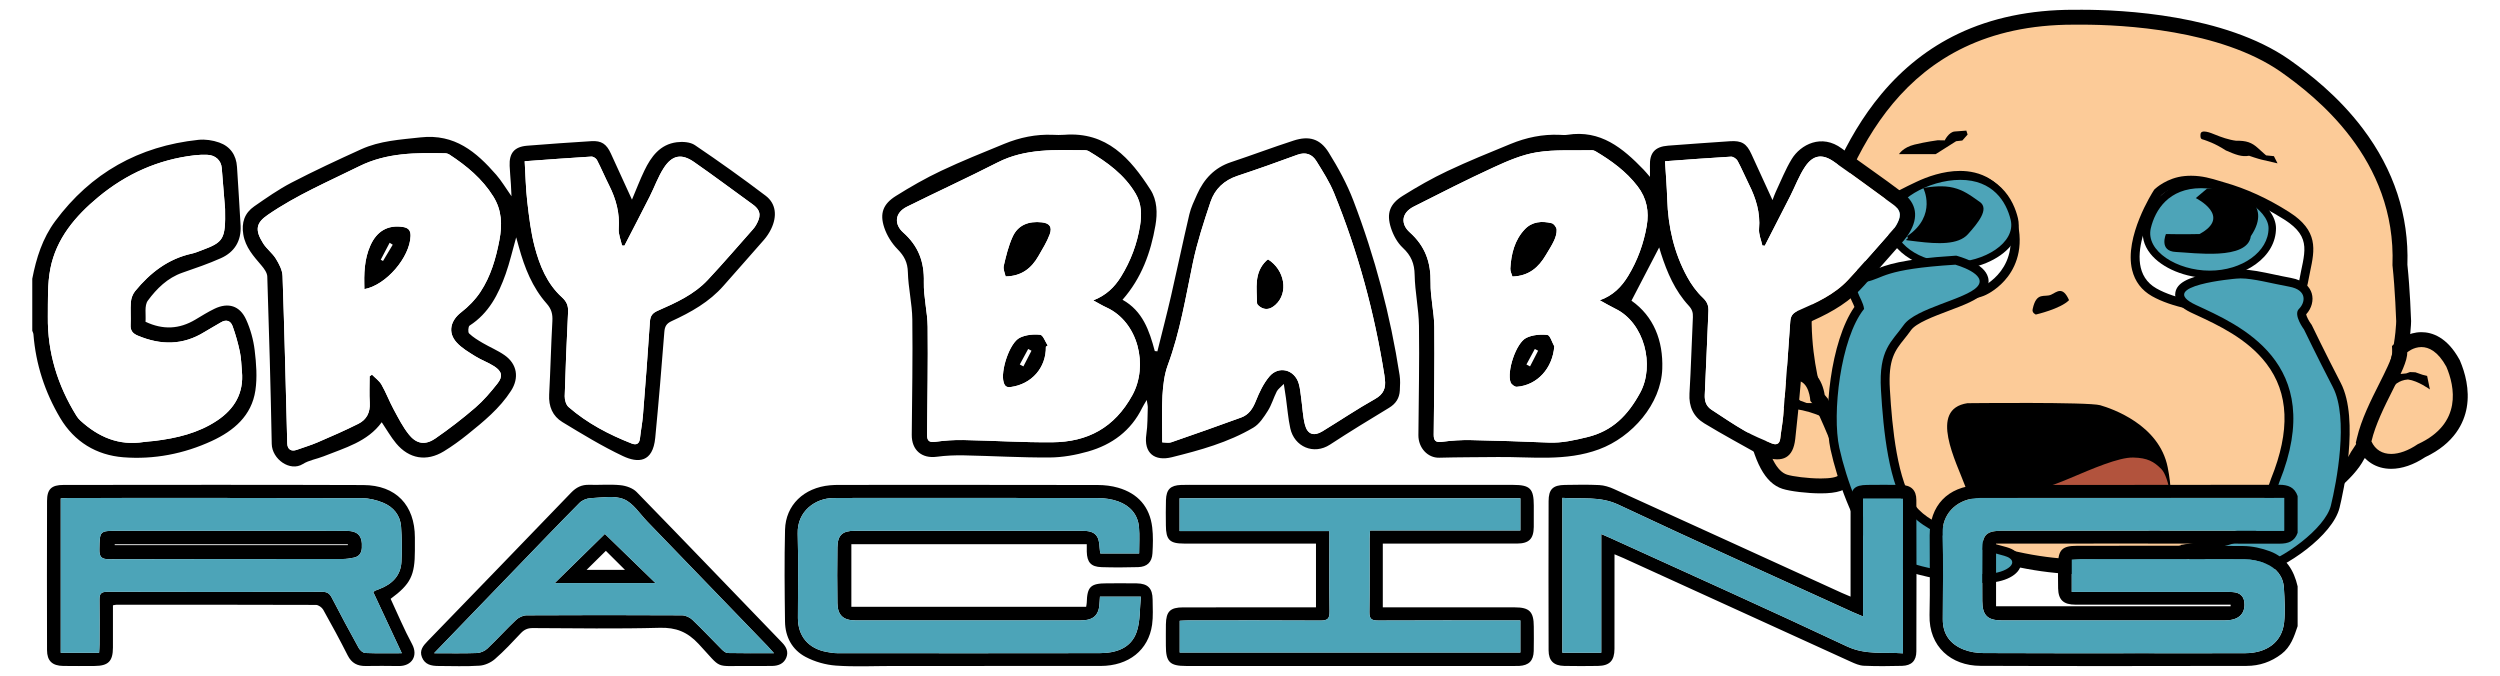 <?xml version="1.0" encoding="UTF-8"?>
<!DOCTYPE svg PUBLIC "-//W3C//DTD SVG 1.0//EN" "http://www.w3.org/TR/2001/REC-SVG-20010904/DTD/svg10.dtd">
<!-- Creator: CorelDRAW -->
<svg xmlns="http://www.w3.org/2000/svg" xml:space="preserve" width="100%" height="100%" version="1.0" shape-rendering="geometricPrecision" text-rendering="geometricPrecision" image-rendering="optimizeQuality" fill-rule="evenodd" clip-rule="evenodd"
viewBox="0 0 19476.5 5267.06"
 xmlns:xlink="http://www.w3.org/1999/xlink"
 xmlns:xodm="http://www.corel.com/coreldraw/odm/2003">
 <g id="Layer_x0020_1">
  <rect fill="white" width="19476.5" height="5267.06"/>
  <path fill="#FCCB98" fill-rule="nonzero" d="M16236.69 4416.18c-284.79,0 -585.59,-56 -919.48,-171.17 -529.34,-64.3 -918.1,-408.77 -1124.59,-996.65 -18.89,-45.28 -265.7,-660.64 -48.76,-1340.66 117.5,-368.35 267.29,-790.51 558.84,-1139.23 351.9,-420.91 840.01,-634.32 1450.78,-634.32 8.33,0 16.53,0.03 24.93,0.12 12.58,-0.14 26.08,-0.22 40.41,-0.22 312.13,0 1091.05,36.69 1581.2,376.59 616.35,435.34 917.96,957.95 896.91,1553.73 20.24,186.86 28.53,425.77 28.88,435.92l0.04 2.48c-0.18,21.3 -8.45,527.06 -359.24,1046.32 -145.76,286.38 -846.81,664.39 -1268.11,739.08 -66.61,11.81 -132.81,26.14 -202.89,41.29 -187.91,40.65 -400.91,86.72 -658.92,86.72z"/>
  <path fill="black" fill-rule="nonzero" d="M16218.85 76.03c-14.32,0 -27.86,0.08 -40.48,0.21 -8.38,-0.07 -16.57,-0.12 -24.9,-0.12 -335.82,0.02 -638.15,63.03 -898.59,187.26 -226.79,108.16 -427.54,265.59 -596.7,467.9 -298.29,356.77 -450.42,785.21 -569.61,1158.78 -220.69,691.77 25.27,1319.41 49.83,1379.03 213.67,607.01 616.5,963.81 1165.67,1032.76 337.77,115.96 642.93,172.34 932.6,172.34 264.24,0 480.45,-46.76 671.2,-88.02 69.53,-15.05 135.22,-29.24 200.76,-40.86 441.2,-78.21 1149.07,-462.02 1307.99,-766.58 358.56,-532.62 367.08,-1053.48 367.25,-1075.48l0.02 -2.47 -0.08 -2.47c-0.35,-10.17 -8.62,-247.74 -28.74,-436.06 12.51,-381.27 -104.08,-737.58 -346.59,-1059.24 -193.23,-256.27 -420.47,-430.62 -574.58,-539.48l-0.41 -0.29 -0.4 -0.28c-503.62,-349.23 -1296.66,-386.93 -1614.24,-386.93zm0 116.05c322.8,0 1078.14,40.35 1548.1,366.24 269.79,190.56 903.25,678.89 871.84,1508.15 20.57,187.44 29.04,435.79 29.04,435.79 0,0 -4.32,505.62 -351.39,1017.44 -125.85,255.04 -793.5,634.29 -1228.07,711.34 -253.31,44.9 -508.06,127.1 -851.7,127.1 -245.89,0 -537.31,-42.07 -906.39,-170 -696.86,-81.55 -971.65,-641.49 -1083.49,-960.62 0,0 -264.27,-623.19 -47.65,-1302.19 215.29,-674.85 594.8,-1733.07 1954.33,-1733.16 8.35,0 16.57,0.05 24.99,0.13 12.56,-0.14 26.07,-0.22 40.39,-0.22z"/>
  <path fill="#FCCB98" fill-rule="nonzero" d="M14184.65 3785.62c-97.43,0 -225.93,-14.98 -280.63,-32.71 -112.09,-36.36 -187,-183.81 -242.87,-478.07 -22.55,-118.72 -11.93,-205.53 32.5,-265.39 56.95,-76.73 150.19,-86.66 225.1,-94.65 16.84,-1.78 32.73,-3.48 46.88,-5.78 9.36,-1.52 18.65,-2.29 27.65,-2.29 102.53,0 156.78,97.06 166.87,194.16l30.13 35.83 3.21 6.77c0.57,1.21 57.57,121.83 109.25,247.44 106.75,259.46 96.82,307.41 74.33,339.85 -26.66,38.44 -84.21,54.84 -192.41,54.84l-0.01 0z"/>
  <path fill="black" fill-rule="nonzero" d="M13993.28 2848.71c-12.1,0 -24.54,1.02 -36.96,3.04 -12.57,2.04 -27.69,3.65 -43.7,5.36 -77.04,8.21 -193.46,20.61 -265.56,117.77 -54.63,73.58 -68.66,175.26 -42.93,310.78 60.33,317.62 147.29,478.74 281.99,522.44 60.44,19.59 194.36,35.54 298.52,35.54 129.51,0 201.32,-23.86 240.12,-79.81 37.27,-53.75 28.32,-118.39 1.78,-205.25 -15.14,-49.58 -38.73,-113.41 -70.14,-189.72 -52.25,-127.01 -108.12,-245.23 -110.47,-250.2l-6.41 -13.55 -9.66 -11.48 -14.35 -17.07c-17.84,-116.47 -90.21,-227.85 -222.23,-227.85zm0 116.05c104.06,0 110.38,159.1 110.38,159.1l37.38 44.46c0,0 225.33,476.06 188.35,529.39 -15.26,22.01 -74.87,29.88 -144.75,29.88 -99.48,0 -219.79,-15.97 -262.72,-29.88 -73.09,-23.71 -146.17,-130.37 -203.77,-433.69 -57.61,-303.33 135.1,-277.94 256.79,-297.72 6.44,-1.06 12.54,-1.54 18.34,-1.54z"/>
  <path fill="#FCCB98" fill-rule="nonzero" d="M18628.66 3594.39c-93.24,0 -168.52,-47.95 -206.54,-131.55l-8.17 -17.97 4.49 -19.24c32.31,-138.37 105.37,-283.54 169.81,-411.61 53.92,-107.17 109.68,-217.98 107.31,-265.92l-1.37 -27.63 20.61 -18.46c6.42,-5.75 65.13,-56.16 149.42,-56.16 66.01,0 162.15,31.77 245.22,183.15l1.4 2.54 1.12 2.67c60.17,141.49 156.07,489.88 -247.51,676.98 -80.96,54.44 -162.4,83.2 -235.79,83.2z"/>
  <path fill="black" fill-rule="nonzero" d="M18864.21 2587.83l0 0c-103.65,0 -174.9,59.11 -188.12,70.95l-41.22 36.92 2.73 55.28c-0.03,35.94 -58.5,152.13 -101.19,236.97 -65.91,130.96 -140.58,279.39 -174.47,424.49l-8.99 38.47 16.36 35.96c47.85,105.2 142.37,165.54 259.33,165.54 83.79,0 175.01,-31.27 264.35,-90.51 230.29,-108.35 303.5,-269.44 324.22,-386.23 25.06,-141.26 -14.36,-276.01 -51.86,-364.17l-2.26 -5.34 -2.79 -5.07c-96.71,-176.26 -214.4,-213.26 -296.09,-213.26zm-0.01 116.05c56.88,0 128.01,32.12 194.36,153.04 64.39,151.4 128.22,443.37 -222.71,603.55 -72.84,49.79 -145.2,75.89 -207.21,75.89 -68.06,0 -123.64,-31.45 -153.69,-97.53 61.33,-262.61 284.83,-566.81 278.56,-693.6 0,0 46.17,-41.35 110.69,-41.35z"/>
  <path fill="white" fill-rule="nonzero" d="M14892.62 2346.35c-192.73,0 -304.87,-30.85 -342.83,-94.29 -93.78,-156.74 -47.56,-414.89 -1.97,-518.27 50.44,-114.4 223.59,-203.76 396.62,-285.47 79.17,-37.39 199.83,-81.96 325.04,-81.96 133.89,0 311.32,53.6 396.16,308.94 137.89,415 -183.24,578.11 -208.22,590.03 -71.14,36.78 -338.06,81.02 -564.73,81.02l-0.07 0z"/>
  <path fill="black" fill-rule="nonzero" d="M15269.46 1331.55c-131.66,0 -257.49,46.38 -339.89,85.29 -178.97,84.52 -358.34,177.54 -413.61,302.91 -55.65,126.2 -92.88,388.34 3.96,550.19 45.4,75.88 163.83,111.22 372.7,111.22 213.93,0 494.18,-40.9 579.86,-84.43 16.05,-7.54 102.15,-50.99 170.95,-143.21 68.74,-92.15 134.12,-251.81 55.24,-489.2 -91.39,-275.04 -283.85,-332.77 -429.21,-332.77zm0 69.63c143.72,0 289.66,63.95 363.14,285.1 134.37,404.38 -190.75,547.9 -190.75,547.9 -63.14,33.16 -327.97,77.35 -549.23,77.35 -149.25,0 -278.71,-20.14 -312.95,-77.35 -84.97,-142.02 -45.4,-383.4 0,-486.35 45.4,-102.95 217.33,-191.38 379.63,-268.03 73.56,-34.73 191.08,-78.62 310.16,-78.62z"/>
  <path fill="white" fill-rule="nonzero" d="M17410.31 2408.56c-244.67,0 -485.31,-50.41 -628.02,-131.54 -71.92,-40.9 -118.32,-102.05 -137.86,-181.74 -59.57,-242.78 153.91,-577.75 163.03,-591.9l2.23 -3.47 2.99 -2.84c3.38,-3.23 84.05,-78.96 209.74,-90.84 15.87,-1.5 31.89,-2.25 47.61,-2.25 81.88,0 147.41,19.83 210.8,39 12.83,3.89 25.57,7.74 38.34,11.38 169.42,48.34 331.53,122.49 495.59,226.71 210.27,133.56 184.33,256.7 148.45,427.12 -6.29,29.85 -12.8,60.71 -18.65,94.2 -33.43,191.29 -417.33,206.17 -534.22,206.17l-0.03 0z"/>
  <path fill="black" fill-rule="nonzero" d="M17070.03 1369.15c-16.81,0 -33.93,0.81 -50.88,2.42 -137.58,12.99 -226.77,96.74 -230.5,100.3l-5.97 5.71 -4.48 6.94c-9.45,14.66 -230.68,361.88 -167.58,619.06 21.92,89.34 73.88,157.88 154.46,203.69 147.64,83.96 394.89,136.1 645.23,136.1 139.52,0 263.5,-16.23 358.59,-46.97 155.14,-50.17 199.8,-129.93 209.95,-188.02 5.76,-32.9 12.19,-63.46 18.41,-93.01 35.84,-170.19 66.81,-317.18 -163.83,-463.69 -166.96,-106.06 -332.06,-181.55 -504.7,-230.79 -12.61,-3.6 -25.17,-7.4 -37.84,-11.24 -62.73,-18.98 -133.84,-40.5 -220.86,-40.5zm0 69.63c93.08,0 165.94,28.05 239.6,49.07 84.97,24.23 262.68,80.46 486.45,222.61 223.78,142.14 153.53,260.81 114.19,485.93 -21,120.17 -246.45,177.35 -499.96,177.35 -221.39,0 -464.18,-43.61 -610.82,-126.99 -314.55,-178.86 37.23,-724.5 37.23,-724.5 0,0 73.87,-70.48 188.98,-81.35 15.3,-1.46 30.05,-2.12 44.33,-2.12z"/>
  <path fill="#4DA4B8" fill-rule="nonzero" d="M17214.73 2137.42c-178.08,0 -354.84,-72.28 -439.86,-179.87 -45.88,-58.07 -62.13,-122.53 -46.95,-186.38 23.88,-100.49 112.71,-334.22 420.6,-334.22 269.13,0 553.8,175.24 553.8,340.93 0,198.26 -218.73,359.54 -487.59,359.54z"/>
  <path fill="black" fill-rule="nonzero" d="M17148.51 1407.94c-129.99,0 -237.27,40.02 -318.84,118.96 -78.9,76.37 -114.23,171.33 -129.97,237.56 -17.31,72.79 0.81,145.79 52.42,211.08 90.21,114.18 276.13,190.9 462.61,190.9 134.57,0 261.78,-38.28 358.19,-107.77 102.16,-73.63 158.41,-173.35 158.41,-280.79 0,-90.88 -71.28,-185.8 -195.59,-260.41 -115.96,-69.61 -257.11,-109.53 -387.23,-109.53zm0 58.02c253.27,0 524.8,166.08 524.8,311.92 0,182.55 -205.32,330.53 -458.58,330.53 -253.26,0 -500.79,-152.93 -458.59,-330.53 33.82,-142.2 139.11,-311.92 392.37,-311.92z"/>
  <path fill="#4DA4B8" fill-rule="nonzero" d="M15205.85 2072.71c-268.87,0 -487.6,-161.29 -487.6,-359.55 0,-165.68 284.67,-340.92 553.8,-340.92 307.92,0 396.71,233.72 420.59,334.21 15.18,63.84 -1.05,128.3 -46.94,186.38 -85,107.59 -261.77,179.88 -439.85,179.88z"/>
  <path fill="black" fill-rule="nonzero" d="M15272.05 1343.22c-130.11,0 -271.25,39.93 -387.23,109.54 -124.29,74.61 -195.58,169.52 -195.58,260.4 0,107.45 56.26,207.17 158.41,280.8 96.41,69.49 223.61,107.77 358.2,107.77 186.47,0 372.39,-76.72 462.61,-190.9 51.59,-65.31 69.72,-138.29 52.42,-211.09 -15.75,-66.22 -51.09,-161.18 -129.99,-237.55 -81.57,-78.94 -188.84,-118.97 -318.84,-118.97zm0 58.03c253.27,0 358.57,169.71 392.37,311.91 42.22,177.6 -205.31,330.54 -458.57,330.54 -253.27,0 -458.59,-147.98 -458.59,-330.54 0,-145.83 271.54,-311.91 524.79,-311.91z"/>
  <path fill="#4CA4B8" fill-rule="nonzero" d="M15450.1 4506.55c-176.16,0 -667.47,-42.77 -823.47,-237.98 -164.04,-205.25 -280.96,-544.57 -331.24,-772.76 -57.79,-262.27 5.08,-850.08 189.97,-1098.29 -5.01,-20.77 -15.24,-42.16 -25.17,-62.97 -18.87,-39.46 -38.38,-80.28 -19.29,-118.6 17.87,-35.88 60.32,-48.23 90.69,-54.4 36.26,-7.37 60.73,-17.34 91.74,-29.97 81.24,-33.09 192.48,-78.41 607.76,-104.34l5.88 -0.36 5.66 1.59c31.06,8.69 187.21,56.32 211.55,140.19 6.14,21.17 6.93,53.63 -24.11,88.1 -45.69,50.77 -146.27,88.66 -262.74,132.52 -123.21,46.42 -262.88,99.04 -307.94,163.03 -17.08,24.25 -34.25,45.73 -50.84,66.51 -75.2,94.08 -134.6,168.4 -119.97,416.97 17.84,303.2 58.79,729.2 207.61,927.25 129.45,172.3 494.05,270.3 669.26,317.41 22.82,6.13 42.47,11.42 58.06,15.91 86.91,25.02 90.13,73.56 87.47,93.26 -8.73,64.9 -114.75,115.13 -246.62,116.84 -4.56,0.05 -9.34,0.09 -14.26,0.09z"/>
  <path fill="black" fill-rule="nonzero" d="M15240.68 1991.76l-11.76 0.73c-420.95,26.29 -535.26,72.85 -618.72,106.85 -29.32,11.94 -52.47,21.36 -85.53,28.08 -21.62,4.4 -87.41,17.77 -114.93,73 -26.67,53.53 -1.33,106.54 19.04,149.16 6.66,13.94 13.47,28.18 18.28,41.53 -188.1,270.06 -243.55,849.48 -185.68,1112.19 51.09,231.85 170.27,577.07 338.05,787.01 72.37,90.55 213.29,159.05 418.83,203.54 161.85,35.02 329.19,47.5 431.84,47.5 5.07,0 10,-0.03 14.7,-0.1 153.89,-1.98 269.32,-62.43 280.69,-147 3.01,-22.35 3.8,-97.91 -112.35,-131.35 -16.02,-4.61 -35.78,-9.92 -58.64,-16.09 -158.06,-42.48 -528.22,-141.99 -650.48,-304.69 -143.18,-190.54 -183.11,-609.69 -200.69,-908.38 -13.84,-235.22 39.12,-301.49 112.41,-393.19 16.93,-21.18 34.43,-43.08 52.12,-68.2 38.9,-55.23 179.09,-108.04 291.74,-150.48 120.72,-45.49 224.98,-84.76 276.35,-141.81 43.96,-48.82 38.71,-96.83 31.66,-121.09 -14.44,-49.81 -59.94,-91.72 -139.08,-128.12 -48.8,-22.45 -94.57,-35.38 -96.5,-35.91l-11.35 -3.18zm-7.43 70.23c0,0 259.83,72.76 170.95,171.48 -88.89,98.73 -480.08,166.45 -573.28,298.8 -93.18,132.34 -195.82,187.41 -177.09,505.57 18.72,318.14 60.52,741.16 214.52,946.11 154,204.95 608.34,306.35 745.53,345.86 137.19,39.51 33,139.46 -149.97,141.83 -4.42,0.05 -9.05,0.08 -13.81,0.08 -192.27,0 -654.56,-47.54 -796.27,-224.88 -145.23,-181.73 -266.98,-497.72 -324.44,-758.52 -57.47,-260.8 7.25,-849.96 192.98,-1081.77 -11.8,-95.72 -125.76,-182.05 16.16,-210.89 141.92,-28.84 127.52,-98.26 694.72,-133.67z"/>
  <path fill="#4CA4B8" fill-rule="nonzero" d="M17463.96 4459.65c-171.79,0 -362.22,-78.43 -397.63,-142.61l-24.36 -44.2 49.95 -7.08c477.07,-67.82 515.72,-181.05 600.44,-429.12 10.26,-30.08 20.89,-61.2 33.06,-94.7l0.43 -1.13c353.54,-876.22 -267.73,-1164.05 -601.51,-1318.67l-30.95 -14.37c-52.96,-24.72 -122.15,-64.44 -111.56,-123.78 9.61,-53.84 82.62,-90.95 236.71,-120.33 100.28,-19.13 196.89,-27.32 200.97,-27.66 10.45,-1.2 23.07,-1.88 36.44,-1.88 72.82,0 162.95,19.16 258.38,39.45 41.27,8.77 83.93,17.84 124.82,25.17 94.32,16.91 126.67,61.72 137.21,96.32 16.68,54.76 -12.15,107.78 -41.9,136.52 -13.72,13.27 12.21,73.32 42.84,114.21l2.04 2.73 1.5 3.09c1,2.08 100.96,210.02 224.64,448.64 141.46,272.95 14.27,836.51 -12.66,946.7 -45.89,187.74 -386.33,444.22 -606.95,498.64 -37.83,9.33 -78.84,14.06 -121.9,14.06l-0.01 0z"/>
  <path fill="black" fill-rule="nonzero" d="M17455.95 2099.31c-14.27,0 -27.85,0.71 -40.39,2.09 -11.52,0.99 -105.86,9.42 -203.55,28.06 -172.66,32.93 -251.76,77.32 -264.45,148.41 -16.53,92.55 94.6,144.4 131.11,161.44 10.02,4.67 20.37,9.48 31.05,14.42 168.41,78.02 399.06,184.88 547.02,379.1 175.05,229.78 187.1,522.53 36.85,894.96l-0.47 1.12 -0.42 1.15c-12.29,33.83 -22.96,65.09 -33.3,95.35 -84.75,248.19 -116.47,341.07 -572.39,405.87l-99.89 14.2 48.73 88.36c45.54,82.56 253.59,160.63 428.12,160.63 45.87,0 89.68,-5.08 130.24,-15.07 211.92,-52.3 579.56,-307.92 632.42,-524.17 27.46,-112.32 156.95,-686.98 9.76,-971 -123.41,-238.11 -223.17,-445.62 -224.17,-447.69l-2.98 -6.21 -4.15 -5.5c-18.22,-24.46 -35.64,-59.13 -38.76,-76.04 42.87,-46.33 59.87,-109.55 43.33,-163.87 -13.34,-43.9 -52.72,-100.43 -164.35,-120.45 -40.37,-7.24 -82.77,-16.26 -123.76,-24.96 -97.26,-20.67 -189.14,-40.2 -265.6,-40.2zm0 69.63c100.56,0 244.33,40.27 377.06,64.07 148.31,26.59 124.32,128.05 77.25,173.53 -47.07,45.5 39.2,160.15 39.2,160.15 0,0 99.73,207.66 225.11,449.58 125.38,241.92 27.87,744.65 -15.58,922.43 -43.46,177.77 -377.29,422.72 -581.45,473.08 -36.98,9.13 -75.34,13.06 -113.57,13.06 -172.86,0 -342.77,-80.4 -367.15,-124.63 555.62,-78.97 544.63,-225.23 661.32,-546.38 377.45,-935.47 -324.1,-1225.51 -650.03,-1377.62 -325.92,-152.1 314.28,-205.51 314.28,-205.51 10.54,-1.2 21.75,-1.76 33.56,-1.76z"/>
  <path fill="black" fill-rule="nonzero" d="M15860.61 2450.45c0,0 191.66,-43.91 258.56,-112.02 -50.19,-113.08 -95.21,-63.43 -139.11,-42.86 -51.25,24.03 -114.41,-26.59 -144.05,110.97 -8.85,31.77 24.6,43.91 24.6,43.91z"/>
  <path fill="black" fill-rule="nonzero" d="M14794.28 1200.9c0,0 30.65,-52.34 120.17,-74.32 89.53,-21.98 181.26,-33.89 181.26,-33.89l54.95 0.93c0,0 31.82,-66.43 78.48,-69.26 46.65,-2.84 89.83,-6.82 89.83,-6.82l9.83 30.76 -41.09 46.33 -48.39 5.52 -159.3 100.75 -285.74 0z"/>
  <path fill="black" fill-rule="nonzero" d="M17143.23 1046.08c-3.51,42.97 12.15,37.12 29,43.74 16.85,6.63 78.91,23.83 168.76,82.27 73.55,31.82 123.38,52.31 180.69,41.3 59.93,21.15 97.31,30.36 97.31,30.36l96.12 22.08 28.33 6.92 -28.33 -56.19 -60.57 -6.03c0,0 -16.11,-13.11 -63.98,-56.93 -47.87,-43.82 -90.83,-58.62 -170.09,-57.15 -55.63,-6.68 -118.35,-28.98 -162.4,-47.12 -33.96,-13.99 -111.33,-46.21 -114.84,-3.25z"/>
  <path fill="black" fill-rule="nonzero" d="M14194.02 3246.84c0,0 -154.83,-76.47 -339.27,-67.5 2.97,-56.21 62.69,-105.1 97.66,-98.41 34.96,6.69 71.98,39.98 71.98,39.98l50.97 18.86 50.52 0.67 25.07 0 54.92 51.59 -11.85 54.81z"/>
  <path fill="black" fill-rule="nonzero" d="M18580.76 3123.86c0,0 37.93,-157.78 178.69,-167.41 78.76,9.85 170.89,77.53 170.89,77.53l-21.62 -105.37 -36.12 -9.03 -55.42 -19.24 -42.13 -1.72 -28.98 10.44 -44.31 4.45 -40.79 2.95 -51.17 40.01 -29.04 54.76 -30.9 62.27 30.9 50.36z"/>
  <path fill="black" fill-rule="nonzero" d="M14982.85 1463.65c0,0 112.7,214.79 -124.86,376.28 27.79,38.92 -79.49,22.52 78.88,41.75 158.36,19.24 319.26,26.88 394.72,-57.26 75.45,-84.14 169.53,-196.9 92.46,-251.1 -77.09,-54.2 -126.97,-91.83 -206.79,-111.17 -79.81,-19.35 -160.92,-8.49 -234.41,1.5z"/>
  <path fill="black" fill-rule="nonzero" d="M17106.62 1543.21c0,0 286.67,141.89 28.62,280.1 -118.07,3.26 -261.18,0 -261.18,0 0,0 -58.04,133.9 78.27,139.74 136.32,5.82 557.26,67.75 583.08,-123.14 180.86,-268.9 -124.42,-349.06 -124.42,-349.06l-128.22 -22.01 -88.03 0 -88.12 74.37z"/>
  <path fill="black" fill-rule="nonzero" d="M15326.97 3141.16c0,0 944.27,-10.48 1034.66,15.74 90.39,26.23 459.57,150.67 525.94,483.34 62.41,312.82 -21.19,368.45 -21.19,368.45 0,0 -49.62,68.53 -247.52,52.69 -296.01,-23.68 -687.29,-2.47 -687.29,-2.47 0,0 -75.62,6.89 -256.86,-8 -181.26,-14.89 -282.75,-42.6 -359.18,-249.73 -76.44,-207.13 -293.15,-613.12 11.44,-660.02z"/>
  <path fill="#B2533D" fill-rule="nonzero" d="M15636.72 3921.12c0,0 116.91,-70.78 175.69,-87.17 58.77,-16.39 146.24,-37.47 316.2,-109.39 169.94,-71.91 377.56,-162.44 490.26,-160.08 112.71,2.36 162.58,32.31 220.22,90.66 57.67,58.37 112.29,325.06 34.62,436.53 -77.7,111.47 -179.24,9.72 -179.24,9.72 0,0 -294.83,-209.91 -494.75,-201.95 -199.94,7.95 -271.62,-3.02 -319.02,18.86 -47.39,21.89 -184.01,71.9 -243.98,2.82z"/>
  <path fill="black" fill-rule="nonzero" d="M16140.23 4611.44l78.62 0c367.62,0 735.26,-0.01 1102.89,0.05 23.82,0 47.74,-0.54 71.51,1.01 62.91,4.1 93.44,37.38 92.78,99.56 -0.82,77.88 -53.92,121.11 -151.25,121.15 -580.25,0.22 -1160.51,0.2 -1740.77,0.04 -110.19,-0.02 -150.16,-39.71 -150.85,-151.05 -0.83,-133.14 -0.75,-266.29 -0.04,-399.42 0.59,-115.59 33.45,-147.5 149.5,-147.51 709.42,-0.06 1418.84,-0.03 2128.25,-0.03l74.04 0 0 -255.87 -69.85 0c-753.13,0.01 -1506.26,0 -2259.4,0.05 -23.85,0 -47.86,-1.18 -71.5,1.11 -166.49,16.03 -263.3,136.41 -259.96,270.85 5.58,224.42 2.25,449.07 1.31,673.62 -0.46,115.8 57.94,192.8 160.11,234.12 48.27,19.53 103.97,28.41 156.39,28.7 415.31,2.24 830.63,1.26 1245.96,1.25 264.28,0 528.58,0.78 792.87,-0.3 171.67,-0.71 287.67,-88.55 303.8,-239.67 9.41,-88.1 3.47,-178.39 -1.54,-267.35 -5.2,-92.11 -59.32,-156.85 -141.07,-190.67 -51.52,-21.32 -110.54,-33.7 -166.31,-34.05 -427.22,-2.72 -854.46,-1.57 -1281.71,-1.35 -20.95,0.01 -41.88,2.49 -63.78,3.87l0 251.89zm-13430.1 -364.33c-0.01,-2.3 -0.02,-4.59 -0.03,-6.89l-1816.38 0c0.01,2.3 0.02,4.59 0.03,6.89l1816.38 0zm-938.02 -111.84c307.92,0.02 615.83,-0.38 923.75,0.27 94,0.18 128.87,40.25 123.14,133.26 -2.56,41.71 -22.75,67.41 -62.4,75.73 -28.86,6.06 -58.72,10.5 -88.13,10.52 -605.9,0.59 -1211.8,-0.43 -1817.67,1.77 -61.88,0.24 -77.65,-19.73 -76.42,-78.49 2.96,-143.04 0.41,-143.1 145.52,-143.1 284.07,0 568.14,0 852.21,0.04zm1358.27 953.73c-77.71,-166.32 -150.39,-321.82 -222.41,-475.97 7.94,-6.42 10.6,-9.68 14.01,-11.16 10.93,-4.67 22.14,-8.75 33.26,-12.98 98.84,-37.65 166.84,-103.19 172.38,-213.13 4.58,-90.86 3.59,-182.54 -3.02,-273.28 -6.46,-88.65 -59.68,-152.68 -139.51,-185.68 -51.7,-21.37 -110.47,-35.69 -166.12,-35.86 -761.11,-2.29 -1522.21,-1.58 -2283.33,-1.43 -20.99,0.02 -41.99,2.13 -62.48,3.24l0 1202.79 298.96 0c1.27,-24.49 3.26,-45.78 3.32,-67.07 0.34,-115.27 1.53,-230.54 -0.47,-345.77 -0.77,-44.49 10.71,-62.46 60.08,-62.31 558.42,1.7 1116.82,1.42 1675.23,0.28 37.02,-0.08 57.02,12.18 73.86,44.65 68.53,132.13 138.79,263.39 210.9,393.59 9.62,17.37 32.93,37.55 50.68,38.3 91.06,3.86 182.37,1.79 284.66,1.79zm-2250.48 -373.36c0,111.8 0.31,220.71 -0.08,329.62 -0.37,106.75 -36.28,142.53 -143.36,143.07 -81.42,0.42 -162.88,1.09 -244.29,-0.21 -85.31,-1.36 -125.61,-39.65 -125.8,-123.39 -0.87,-387.29 -1.05,-774.6 0.12,-1161.9 0.27,-92.24 34.51,-124.76 128.37,-124.83 778.57,-0.51 1557.15,-2.02 2335.72,0.87 254.3,0.95 401.47,156.74 401.62,408.98 0.03,33.76 0,67.53 0,101.29 -0.03,194 -33.25,261.25 -188.89,376.14 54.71,117 104.77,237.92 166.81,352.36 49.13,90.63 -0.73,173.53 -106.13,171.16 -85.38,-1.92 -170.82,-1.01 -256.22,-0.17 -63.24,0.63 -108.59,-22.4 -138.64,-81.89 -60.85,-120.36 -125.09,-239.1 -191.11,-356.73 -10.05,-17.89 -37.17,-37.25 -56.46,-37.32 -518.4,-1.95 -1036.77,-1.47 -1555.16,-1.28 -5.72,0 -11.45,1.77 -26.5,4.23zm2501.61 373.43c120.96,0 228.02,2.39 334.82,-1.64 27.73,-1.03 60.64,-15.84 80.99,-35.08 76.44,-72.35 147.06,-150.86 223.57,-223.14 20.55,-19.42 54.11,-35.29 81.8,-35.44 403.4,-2.25 806.83,-2.24 1210.23,0 27.69,0.15 61.35,15.87 81.79,35.31 77.69,73.9 150.67,152.76 226.55,228.62 13.23,13.23 31.83,29.41 48.25,29.77 116.25,2.57 232.57,1.36 360.22,1.36 -22.18,-24.59 -35.88,-40.68 -50.52,-55.87 -311.85,-323.18 -623.65,-646.41 -935.87,-969.23 -59.28,-61.29 -110.57,-144.68 -183.33,-174.54 -75.11,-30.81 -172.05,-11.94 -259.14,-8.05 -29.63,1.34 -65.63,16.02 -86.31,36.9 -167.79,169.39 -332.72,341.66 -498.36,513.21 -208.28,215.7 -416.4,431.55 -634.69,657.82zm2458.56 99.3c-284.16,-2.81 -206.22,33.38 -397.34,-171.62 -87.75,-94.14 -176.02,-129.24 -303.18,-125.8 -329.46,8.91 -659.32,3.66 -989.01,2.1 -39.19,-0.17 -66.33,11.61 -92.78,39.68 -65.34,69.38 -130.44,139.65 -202.21,201.99 -31.57,27.41 -78.33,48.56 -119.61,51.3 -106.8,7.12 -214.35,2.59 -321.61,2.31 -54.2,-0.15 -104.03,-10.29 -127.05,-68 -21.57,-54.06 9.76,-90.05 44.15,-125.58 372.96,-385.12 746.07,-770.11 1117.73,-1156.47 40.26,-41.86 83.08,-63.14 141.2,-61.28 81.35,2.59 163.46,-5.28 244.03,3.05 43.58,4.5 95.71,22.56 125.19,52.82 379.82,389.48 755.99,782.51 1133.93,1173.82 33.87,35.09 50.53,72.88 31.64,117.96 -18.87,45.01 -59.82,62.18 -106.34,63.31 -59.55,1.44 -119.17,0.35 -178.74,0.41zm-1120.04 -897.03c-53.1,52.41 -106.55,105.18 -150.01,148.06l298.7 0c-56.58,-56.35 -108.19,-107.7 -148.69,-148.06zm386.77 251.23l-784.99 0c132.26,-129.65 265.59,-260.37 390.56,-382.89 119.1,115.6 253.32,245.92 394.43,382.89zm3767.79 -230.6c0,-70.89 4.83,-138.15 -1.13,-204.45 -9.09,-101.08 -70.74,-168.07 -162.83,-201.3 -49.08,-17.73 -104.25,-25.56 -156.74,-25.73 -534.54,-1.81 -1069.12,-1.14 -1603.68,-1.09 -153.01,0.01 -306.04,-0.74 -459.04,0.69 -135.13,1.26 -282.16,98.97 -276.69,278.47 6.66,218.42 1.17,437.15 1.74,655.74 0.37,142.44 81.07,237.77 223.02,264.44 27.17,5.1 54.94,9.87 82.44,9.9 681.61,0.54 1363.24,1.19 2044.86,-0.27 126.05,-0.27 244.93,-36.74 289.15,-166.56 28.79,-84.54 22.7,-180.97 32.36,-273.15l-318.84 0c-1.1,16.6 -2.32,28.42 -2.59,40.24 -2.37,101.57 -44.29,144.16 -146.23,144.23 -586.22,0.37 -1172.46,0.36 -1758.69,-0.02 -92.27,-0.06 -136.16,-41.22 -137.6,-133.79 -2.25,-145.02 -2.22,-290.14 -0.03,-435.19 1.44,-94.49 38.51,-128.63 131.8,-128.77 230.53,-0.32 461.04,-0.12 691.56,-0.12 361.67,0 723.34,-0.14 1085.02,0.1 97.2,0.07 130.81,34.06 134.28,132.59 0.52,14.99 3.63,29.9 5.42,44.04l302.44 0zm-2241.96 415.43l1829.11 0c1.97,-13.24 4.36,-22.61 4.62,-32.06 3.4,-125.22 30.06,-150.82 157.74,-150.86 77.49,-0.01 155.01,-1.1 232.47,0.32 86.07,1.6 122.21,38.48 122.99,125.42 0.59,65.51 5,131.98 -4.01,196.39 -27.77,198.31 -182.75,321.3 -401.02,321.57 -540.45,0.7 -1080.9,0.23 -1621.35,0.23 -147.04,0 -294.61,7.56 -440.88,-3 -80.35,-5.8 -164.91,-29.96 -236.12,-67.55 -104.83,-55.31 -158.86,-155.73 -160.44,-275.21 -3.14,-238.39 -5.59,-476.94 0.21,-715.23 4.7,-192.93 147.09,-328.01 350.01,-346.7 23.71,-2.2 47.63,-2.93 71.44,-2.94 671.6,-0.15 1343.17,-0.59 2014.76,0.79 52.95,0.1 107.74,6.45 158.46,21.09 154.34,44.51 246.68,148.45 265.93,308.94 7.99,66.62 5.69,135.09 1.79,202.36 -4.01,69.04 -42.04,105.21 -111.14,107.29 -95.29,2.87 -190.8,3.17 -286.08,0.15 -81.81,-2.59 -112.46,-37.82 -114.43,-120.57 -0.44,-17.77 -0.06,-35.57 -0.06,-58.17l-1834 0 0 487.74zm2557.03 -845.42l0 255.36 1167.19 0c0,214.12 -1.79,420.54 1.21,626.88 0.8,54.57 -14.72,70.67 -69.81,70.3 -343.72,-2.37 -687.47,-1.24 -1031.21,-1.04 -22.8,0.01 -45.62,1.9 -66.39,2.84l0 247.63 2653.82 0 0 -250.61 -75.87 0c-343.74,0 -687.49,-0.89 -1031.22,0.98 -50.01,0.26 -69.73,-10.39 -68.76,-65.42 3.37,-190.7 1.2,-381.47 1.44,-572.22 0.03,-19 2.11,-38 3.65,-63.95l1170.97 0 0 -250.75 -2655.02 0zm1583.2 352.86l0 496.79 68.37 0c319.98,0 639.95,-0.11 959.93,0.05 114.43,0.06 147.75,33.98 147.95,149.61 0.1,63.6 1.48,127.24 -0.43,190.78 -2.3,76.66 -37.96,111.58 -114.44,116.1 -13.86,0.82 -27.82,0.23 -41.73,0.23 -850.6,0.02 -1701.21,0.03 -2551.81,0 -127.32,0 -157.75,-30.46 -157.86,-157.76 -0.04,-55.64 -0.77,-111.3 0.2,-166.93 1.75,-99.8 33.2,-131.64 133.9,-131.85 319.97,-0.63 639.95,-0.23 959.91,-0.23l75.4 0 0 -496.79 -62.79 0c-321.95,0 -643.91,0.07 -965.87,-0.03 -111.42,-0.04 -140.13,-29.03 -140.68,-142.11 -0.32,-65.59 -1.8,-131.23 0.59,-196.74 3.02,-83.35 34.88,-114.58 117.44,-117.83 45.62,-1.8 91.4,-0.47 137.11,-0.47 816.82,-0.02 1633.64,-0.03 2450.44,0.01 131.36,0 160.59,29.36 160.64,160.84 0.01,55.65 0.57,111.31 -0.14,166.95 -1.17,93 -37.49,129.14 -131.46,129.24 -325.93,0.37 -651.87,0.14 -977.79,0.14l-66.88 0zm1701.98 -74.41c35.37,15.44 55.18,23.76 74.7,32.67 613.42,279.72 1228.82,555.23 1838.73,842.38 145.78,68.63 288.54,43.78 437.09,54.26l0 -1204.79 -311.17 0 0 917.78c-31.57,-13.25 -54.99,-22.35 -77.82,-32.77 -609.74,-278.22 -1221.43,-552.32 -1827.66,-837.98 -145.94,-68.76 -288.74,-42.22 -436.98,-53.37l0 1206.54 303.11 0 0 -924.72zm103.15 157.83l0 75.3c0,220.49 0.53,441 -0.27,661.5 -0.31,92.86 -38.03,131.52 -129.18,133.03 -87.37,1.44 -174.83,1.64 -262.2,-0.08 -81.72,-1.64 -121.63,-40.29 -121.82,-121.27 -0.97,-387.36 -1.05,-774.72 -0.01,-1162.09 0.25,-93.27 33.73,-125.24 126.67,-126.65 89.37,-1.36 178.92,-3.3 268.1,1.14 38.32,1.92 78.11,14.36 113.43,30.4 592.5,269.13 1184.39,539.62 1776.47,809.7 19.49,8.9 39.42,16.83 67.83,28.9l0 -69.21c0,-222.48 -0.19,-444.97 0.09,-667.46 0.11,-102.06 29.7,-132.61 130.39,-133.62 87.4,-0.87 174.84,-1.3 262.2,0.25 78.08,1.37 119.59,39.29 119.85,116.91 1.43,393.32 1.36,786.64 0.03,1179.97 -0.25,73.23 -37.9,110.47 -111.04,112.52 -99.25,2.79 -198.73,3.43 -297.89,-0.74 -34.15,-1.43 -69.11,-16.68 -101.13,-31.25 -590.57,-268.61 -1180.73,-538.12 -1771.04,-807.33 -19.5,-8.9 -39.47,-16.8 -70.48,-29.92zm5321.9 560.1c-27.07,80.85 -53.45,161.6 -125.72,216.8 -80.39,61.39 -171.58,92.56 -271.33,92.7 -691.57,1.02 -1383.15,2.35 -2074.7,-0.5 -225.85,-0.93 -401.99,-147.77 -395.93,-396.09 5.05,-206.54 0.57,-413.3 1.16,-619.99 0.64,-233.25 139.86,-378.87 373.92,-392.19 17.84,-1.01 35.74,-1.38 53.63,-1.38 765.1,-0.07 1530.18,0.48 2295.28,-0.97 69.72,-0.12 119.96,19.14 143.69,88.03l0 286.19c-23.41,66.73 -73.37,84.68 -139.97,84.58 -713.01,-1.1 -1426.04,-0.69 -2139.06,-0.69l-70.34 0 0 488.47 1827.36 0c-0.01,-4.09 -0.02,-8.16 -0.04,-12.25l-380.76 0c-276.07,0 -552.15,0.38 -828.22,-0.24 -93.67,-0.21 -132.88,-37.54 -134.96,-127.14 -1.44,-61.52 -0.71,-123.14 -0.27,-184.7 0.82,-114.05 32.02,-146.53 144.84,-146.64 432.97,-0.47 865.97,-2.01 1298.92,1.67 69.64,0.61 142.42,16.79 207.9,41.4 123.42,46.34 186.08,148 214.6,272.9l0 310.04z"/>
  <path fill="#4CA4B8" fill-rule="nonzero" d="M16140.23 4611.44l0 -251.89c21.9,-1.38 42.83,-3.86 63.78,-3.87 427.25,-0.22 854.49,-1.37 1281.71,1.35 55.77,0.35 114.79,12.73 166.31,34.05 81.75,33.82 135.87,98.56 141.07,190.67 5.01,88.96 10.95,179.25 1.54,267.35 -16.13,151.12 -132.13,238.96 -303.8,239.67 -264.29,1.08 -528.59,0.3 -792.87,0.3 -415.33,0.01 -830.65,0.99 -1245.96,-1.25 -52.42,-0.29 -108.12,-9.17 -156.39,-28.7 -102.17,-41.32 -160.57,-118.32 -160.11,-234.12 0.94,-224.55 4.27,-449.2 -1.31,-673.62 -3.34,-134.44 93.47,-254.82 259.96,-270.85 23.64,-2.29 47.65,-1.11 71.5,-1.11 753.14,-0.05 1506.27,-0.04 2259.4,-0.05l69.85 0 0 255.87 -74.04 0c-709.41,0 -1418.83,-0.03 -2128.25,0.03 -116.05,0.01 -148.91,31.92 -149.5,147.51 -0.71,133.13 -0.79,266.28 0.04,399.42 0.69,111.34 40.66,151.03 150.85,151.05 580.26,0.16 1160.52,0.18 1740.77,-0.04 97.33,-0.04 150.43,-43.27 151.25,-121.15 0.66,-62.18 -29.87,-95.46 -92.78,-99.56 -23.77,-1.55 -47.69,-1.01 -71.51,-1.01 -367.63,-0.06 -735.27,-0.05 -1102.89,-0.05l-78.62 0zm-14368.11 -476.2l-852.23 0c-145.1,0 -142.55,0.05 -145.52,143.09 -1.22,58.76 14.54,78.72 76.42,78.5 605.89,-2.22 1211.78,-1.2 1817.67,-1.78 29.42,-0.03 59.27,-4.46 88.14,-10.53 39.65,-8.31 59.83,-34 62.41,-75.72 5.73,-93.02 -29.15,-133.07 -123.15,-133.26 -307.92,-0.65 -615.83,-0.25 -923.74,-0.3zm1358.26 953.77c-102.28,0 -193.6,2.06 -284.66,-1.81 -17.75,-0.74 -41.07,-20.91 -50.69,-38.29 -72.11,-130.2 -142.37,-261.47 -210.89,-393.6 -16.84,-32.46 -36.84,-44.71 -73.86,-44.63 -558.4,1.12 -1116.81,1.42 -1675.23,-0.29 -49.36,-0.14 -60.86,17.82 -60.08,62.31 2.01,115.22 0.81,230.51 0.48,345.77 -0.08,21.29 -2.07,42.58 -3.33,67.08l-298.96 0 0 -1202.81c20.5,-1.1 41.5,-3.21 62.48,-3.22 761.11,-0.16 1522.22,-0.87 2283.33,1.42 55.65,0.17 114.43,14.49 166.11,35.87 79.83,32.98 133.06,97.03 139.52,185.67 6.6,90.73 7.6,182.41 3.02,273.28 -5.55,109.94 -73.54,175.49 -172.38,213.14 -11.12,4.23 -22.32,8.3 -33.26,12.98 -3.42,1.48 -6.08,4.72 -14.01,11.15 72.03,154.14 144.69,309.64 222.41,475.98zm1976.42 -546.44c-141.11,-136.98 -275.33,-267.28 -394.43,-382.89 -124.97,122.51 -258.31,253.24 -390.56,382.89l784.99 0zm-1725.29 546.5c218.29,-226.27 426.41,-442.12 634.69,-657.82 165.64,-171.54 330.56,-343.82 498.36,-513.21 20.68,-20.88 56.68,-35.56 86.31,-36.9 87.09,-3.89 184.03,-22.75 259.14,8.05 72.76,29.86 124.04,113.25 183.32,174.54 312.23,322.82 624.03,646.05 935.87,969.24 14.65,15.17 28.35,31.27 50.53,55.87 -127.65,0 -243.98,1.21 -360.22,-1.36 -16.42,-0.36 -35.02,-16.56 -48.25,-29.78 -75.88,-75.86 -148.86,-154.72 -226.55,-228.63 -20.45,-19.43 -54.1,-35.14 -81.79,-35.29 -403.4,-2.24 -806.83,-2.25 -1210.23,0 -27.69,0.15 -61.25,16 -81.8,35.43 -76.51,72.29 -147.12,150.78 -223.58,223.14 -20.34,19.24 -53.26,34.04 -80.98,35.08 -106.8,4.03 -213.86,1.64 -334.82,1.64zm5493.08 -777.1l-302.44 0c-1.79,-14.14 -4.9,-29.05 -5.42,-44.04 -3.47,-98.53 -37.08,-132.52 -134.28,-132.59 -361.68,-0.24 -723.35,-0.1 -1085.02,-0.1 -230.52,0 -461.03,-0.2 -691.56,0.12 -93.29,0.14 -130.36,34.28 -131.8,128.77 -2.19,145.05 -2.22,290.17 0.03,435.19 1.44,92.57 45.33,133.73 137.6,133.79 586.23,0.38 1172.47,0.39 1758.69,0.02 101.94,-0.07 143.86,-42.66 146.23,-144.23 0.27,-11.82 1.49,-23.64 2.59,-40.24l318.84 0c-9.66,92.18 -3.57,188.61 -32.36,273.15 -44.22,129.82 -163.1,166.29 -289.15,166.56 -681.62,1.46 -1363.25,0.81 -2044.86,0.27 -27.5,-0.03 -55.27,-4.8 -82.44,-9.9 -141.95,-26.67 -222.65,-122 -223.02,-264.44 -0.57,-218.59 4.92,-437.32 -1.74,-655.74 -5.47,-179.5 141.56,-277.21 276.69,-278.47 153,-1.43 306.03,-0.68 459.04,-0.69 534.56,-0.05 1069.14,-0.72 1603.68,1.09 52.49,0.17 107.66,8 156.74,25.73 92.09,33.23 153.74,100.22 162.83,201.3 5.96,66.3 1.13,133.56 1.13,204.45zm315.07 -429.99l2655.02 0 0 250.75 -1170.97 0c-1.54,25.95 -3.62,44.95 -3.65,63.95 -0.24,190.75 1.93,381.52 -1.44,572.22 -0.97,55.03 18.75,65.68 68.76,65.42 343.73,-1.87 687.48,-0.98 1031.22,-0.98l75.87 0 0 250.61 -2653.82 0 0 -247.63c20.77,-0.94 43.59,-2.83 66.39,-2.84 343.74,-0.2 687.49,-1.33 1031.21,1.04 55.09,0.37 70.61,-15.73 69.81,-70.3 -3,-206.34 -1.21,-412.76 -1.21,-626.88l-1167.19 0 0 -255.36zm3285.18 278.45l0 924.72 -303.11 0 0 -1206.54c148.24,11.15 291.04,-15.39 436.98,53.37 606.23,285.66 1217.92,559.76 1827.66,837.98 22.83,10.42 46.25,19.52 77.82,32.77l0 -917.78 311.17 0 0 1204.79c-148.55,-10.48 -291.31,14.37 -437.09,-54.26 -609.91,-287.15 -1225.31,-562.66 -1838.73,-842.38 -19.52,-8.91 -39.33,-17.23 -74.7,-32.67z"/>
  <path fill="black" fill-rule="nonzero" d="M1753.48 1627.41c-5.62,-69.76 -15.07,-194.5 -25.99,-319.12 -5.17,-58.83 -49.17,-99.32 -111.28,-102.05 -33.61,-1.51 -67.7,-0.18 -101.12,3.7 -282.12,32.81 -531.09,144.66 -748.55,324.74 -179.22,148.43 -328.16,323.43 -374.19,557.97 -23.77,121.23 -18.08,248.86 -19.63,373.68 -3.52,279.57 76.04,536.31 222.97,772.98 8.24,13.28 18.41,25.97 29.9,36.49 140.17,128.32 300.09,198.64 494.55,167.57 27.4,-4.37 55.41,-4.78 83,-8.22 172.78,-21.56 340.42,-60.35 487.91,-158.58 135.93,-90.53 209.17,-214.56 193.73,-382.53 -4.73,-51.4 -5.55,-103.71 -16.21,-153.87 -14.35,-67.43 -33.07,-134.48 -56.57,-199.27 -15,-41.33 -48.49,-55.33 -91.13,-29.29 -42.3,25.83 -86.25,48.97 -128.36,75.11 -167.83,104.19 -340.44,103.08 -518.42,28.33 -40.56,-17.04 -59.16,-39.75 -56.69,-84.86 3.27,-59.43 -2.72,-119.47 2.31,-178.66 2.44,-28.87 14.75,-61.41 33.05,-83.73 117.22,-143.01 257.79,-252.17 443.54,-292.49 25.01,-5.41 48.96,-15.98 73.13,-24.91 173.49,-64.07 188.57,-85.97 184.05,-322.99zm11218.02 -371.12c6.17,102.74 14.26,199.46 17.3,296.34 6.68,213.68 52.97,417.34 155.85,605.23 31.96,58.37 72.64,115.02 120.66,160.49 34.77,32.92 46.51,62.31 44.34,107.16 -10.46,216.21 -17.38,432.6 -28.38,648.77 -2.6,50.88 10.66,90.25 52.62,117.68 86.26,56.42 171.53,114.76 260.89,165.89 65.1,37.25 135.54,65.55 204.73,95.21 36.72,15.74 65.17,9.8 70.29,-39.1 6.19,-59.15 18.27,-117.76 23,-176.99 19.47,-243.44 38.39,-486.97 54.29,-730.66 3.02,-46.33 20.19,-67.79 62.39,-86.24 140.12,-61.25 281,-124.88 387.75,-238.77 120.47,-128.58 235.2,-262.55 352.18,-394.38 9.19,-10.34 17.72,-21.66 24.45,-33.69 31.75,-56.96 48.39,-106.98 -24.79,-159.81 -154.44,-111.53 -306.85,-225.92 -463.21,-334.67 -89.78,-62.43 -161.33,-51.32 -222.89,39.91 -47.11,69.81 -76.66,151.34 -115.1,227.1 -65.87,129.78 -132.59,259.12 -198.96,388.64l-19.05 -1.69c-9.27,-43.26 -29.41,-87.45 -25.77,-129.6 10.86,-126.02 -24.38,-238.68 -79.53,-348.45 -30.24,-60.21 -55.82,-122.84 -87.99,-181.94 -8.62,-15.87 -34.28,-33.17 -51.11,-32.2 -168.26,9.58 -336.32,22.85 -513.96,35.77zm-508.4 1082.88c103.99,-36.91 170.48,-105.7 221.74,-190.44 72.73,-120.24 119.98,-250.16 144.14,-388.45 19.73,-112.95 0.05,-216.1 -71.35,-309.26 -88.9,-116.01 -204.07,-199.15 -327.7,-272.63 -8.08,-4.8 -18.55,-8.28 -27.79,-8.06 -142.8,3.41 -287.81,-6.46 -427.67,15.85 -115.35,18.38 -228.3,67.04 -335.81,116.46 -210.58,96.77 -417.39,201.95 -624.24,306.68 -100.33,50.79 -101.26,137.96 -32.22,199.79 122.1,109.34 165.39,235.1 162.87,393.28 -1.83,114.12 27.79,228.5 29.01,342.93 3,280.02 -2.13,560.13 -4.54,840.19 -0.38,45.19 13.08,63.61 64.21,56.56 74.42,-10.25 150.36,-14.99 225.49,-13.55 202.59,3.89 405.12,11.06 607.57,19.41 102.44,4.22 198.49,-18.37 297.71,-42.24 199.03,-47.88 317.89,-171.3 413.01,-345.5 116.44,-213.28 33.44,-545.84 -193.21,-655.18 -37.4,-18.03 -73.1,-39.57 -121.22,-65.84zm390.95 -960.99c0,-37.25 0.72,-61.04 -0.11,-84.79 -3.6,-102.24 38.38,-150.76 141.68,-158.73 160.38,-12.39 320.87,-23.52 481.37,-34.42 91.83,-6.23 130.15,17.92 167.76,100.7 53.13,116.91 107,233.47 164.15,358.07 9.66,-24.84 16.13,-45.02 25.13,-64.03 40.61,-85.81 75.4,-175.25 124.61,-255.89 68.85,-112.83 233.01,-199.61 390.53,-81.93 155.75,116.38 317.25,225.11 472.13,342.59 112.02,84.99 126.68,192.97 53.38,314.68 -12.23,20.31 -26.16,39.99 -41.78,57.79 -101.79,116.15 -205.06,230.99 -306.31,347.6 -109.42,125.99 -249.11,208.63 -398.32,275.51 -51.52,23.09 -65.69,52.99 -69.74,106.69 -20.66,273.1 -41.49,546.37 -72.58,818.42 -16.68,145.95 -95.63,185.73 -236.76,140.37 -9.42,-3.04 -19.37,-5.43 -27.89,-10.22 -148.35,-83.55 -298.47,-164.22 -443.97,-252.47 -83.7,-50.76 -121.5,-129.95 -115.38,-232.37 11.86,-198.23 17.04,-396.83 26.66,-595.2 1.74,-35.88 -6.6,-61.2 -32.33,-89.01 -107.36,-116.04 -168.33,-258.16 -216.12,-406.64 -6.05,-18.79 -11.35,-37.83 -14.22,-47.47 -69.61,133.89 -142.03,273.14 -215.81,415.04 173.41,121.83 247.52,312.08 239.89,530.63 -9.57,274.59 -235.4,532.01 -492.21,627.15 -260.82,96.64 -524.87,57.29 -788.89,60.18 -152.31,1.67 -304.69,1.21 -456.93,5.39 -87.97,2.4 -162.63,-75.61 -161.86,-176.09 2.21,-283.93 8.44,-567.93 4.45,-851.78 -1.84,-132.21 -31.31,-264.01 -33.64,-396.26 -1.53,-88.4 -27.51,-151.2 -92.25,-211.27 -42.6,-39.52 -74.45,-98.63 -92.48,-154.92 -36.25,-113.32 -9.51,-186.49 92.02,-250.01 112.37,-70.3 228.32,-136.42 348.06,-193.04 161.19,-76.21 326.78,-143.31 491.85,-211 122.31,-50.17 250,-77.27 383.36,-71.04 19.83,0.92 40.14,2.79 59.52,-0.28 258.4,-40.96 431.61,103.53 593.93,271.86 14.61,15.15 27.78,31.69 49.1,56.19zm-3799.52 2067.84c21.7,0 49.38,6.73 72.04,-1.07 181.68,-62.5 362.73,-126.93 543.31,-192.64 59.8,-21.77 90.23,-69.31 113.9,-128.44 26.89,-67.19 59.27,-136.14 105.34,-190.77 72.8,-86.31 195.69,-54.52 228.42,53.58 11.93,39.41 14.72,81.7 20.53,122.83 9.42,66.69 11.62,135.15 28.43,199.86 19.45,74.8 69.42,91.24 135.42,50.99 137.29,-83.71 270.89,-173.82 410.96,-252.44 67.32,-37.8 85.19,-86.14 76.06,-154.65 -1.3,-9.85 -1.99,-19.79 -3.55,-29.58 -77.42,-487.78 -205.54,-961.85 -391.95,-1419.25 -35.6,-87.36 -87.82,-168.57 -137.78,-249.26 -33.48,-54.08 -83.23,-73.31 -148.91,-49.1 -154.42,56.9 -309.55,112.07 -465.72,163.86 -104.33,34.61 -176.96,102.91 -210.48,203.32 -51.98,155.66 -103.61,312.7 -137.21,472.97 -56.13,267.83 -99.36,537.91 -194.88,796.52 -27.66,74.85 -37.49,158.62 -42.16,239.09 -6.86,118.31 -1.77,237.31 -1.77,364.18zm-537.7 -1105.89c100.25,-38.94 165.79,-102.81 216.04,-183.95 76.2,-123.06 126.03,-256.2 148.96,-398.66 13.73,-85.34 12.15,-169.76 -34.1,-248.42 -87.74,-149.21 -222.54,-245.67 -366.81,-331.86 -7.99,-4.77 -18.66,-6.99 -28.11,-7.06 -231.94,-1.92 -464.12,-15.24 -681.82,95.92 -232.77,118.85 -470.58,227.78 -704.71,344.04 -101.23,50.26 -97.44,140.82 -30.63,200.13 120.62,107.05 165.49,229.95 161.74,387.18 -2.76,115.87 28.29,232.25 29.6,348.57 3.14,279.85 -2.12,559.79 -4.51,839.69 -0.37,45.25 13.36,63.57 64.33,56.31 72.38,-10.33 146.31,-15.23 219.41,-13.87 230.26,4.27 460.49,19.29 690.62,17.52 275.36,-2.1 485.16,-112.43 625.08,-367.25 125.71,-228.91 47.35,-570.02 -203.11,-683.66 -30.55,-13.88 -59.34,-31.64 -101.98,-54.63zm228.26 -4.77c157.05,87.06 209.05,240.31 251.38,399.6 6.76,0.74 13.52,1.48 20.29,2.22 35.46,-143.2 72.85,-285.96 105.96,-429.7 48.95,-212.55 93.22,-426.2 143.22,-638.48 12.59,-53.45 37.51,-104.43 60.13,-155.01 53.33,-119.22 135.4,-207.86 263.5,-250.49 163.67,-54.45 325.19,-115.47 489.27,-168.58 119.39,-38.65 205.8,-14.31 272.56,93.19 73.85,118.86 142.24,243.97 192.09,374.36 168.38,440.38 288.34,894.65 360.45,1360.96 6,38.78 3.58,79.27 1.52,118.77 -3.1,59.51 -30.89,102.91 -83.74,134.88 -154.53,93.45 -308.78,187.6 -459.85,286.52 -127.37,83.4 -278.6,16.54 -309.79,-126.97 -16.78,-77.22 -22.64,-156.81 -33.68,-235.31 -4.32,-30.78 -9.3,-61.48 -16.72,-110.21 -26.07,27.17 -45.62,40.29 -54.91,58.62 -25.01,49.43 -40.1,104.6 -69.52,150.85 -30.85,48.47 -65.63,103.06 -112.88,130.94 -196.55,115.97 -416.3,176.02 -635.28,230.58 -131.77,32.83 -220.58,-29.52 -198.17,-180.09 10.15,-68.32 8.41,-138.42 11.08,-207.76 0.51,-13.24 -3.6,-26.64 -8.28,-58.21 -17.11,29.41 -27.19,44.45 -35.04,60.57 -87.58,179.69 -235.69,287.95 -422.42,341.05 -96.05,27.34 -198.09,45.79 -297.57,46.45 -222.33,1.5 -444.72,-12 -667.16,-16.5 -71.27,-1.44 -143.36,1.34 -213.93,10.83 -116.37,15.68 -195.59,-51.92 -194.53,-171.06 2.65,-299.93 8.19,-599.93 4.41,-899.77 -1.54,-122.31 -31.57,-244.16 -34.59,-366.56 -1.88,-76.58 -28.46,-126.93 -80.57,-179.86 -45.37,-46.11 -83.26,-107.23 -103.66,-168.62 -36.5,-109.83 -8.84,-183.27 90.12,-245.34 114,-71.51 231.6,-138.87 353.17,-196.36 161.22,-76.23 327.17,-142.72 492.3,-210.41 120.53,-49.4 246.33,-75.75 377.67,-70.12 29.76,1.29 59.78,2.22 89.4,-0.11 331.18,-26.06 514.63,183.69 671.42,427.66 52.49,81.69 55.44,181.9 38.79,278.13 -36.75,212.49 -108.07,410.44 -256.44,579.34zm-4657.54 -1079.11c6.6,109.08 8.31,212.4 20.23,314.54 13.74,117.79 27.51,236.9 57.57,351.15 38.47,146.26 96.21,288.29 211.63,393.12 39.11,35.51 51.06,67.97 48.66,116.93 -10.71,218.19 -19.92,436.47 -26.19,654.82 -0.79,28.27 10.24,66.83 30.14,84.14 145.25,126.33 313.84,214.39 492.12,284.4 37.33,14.67 59.78,1.04 64.27,-41.72 6.24,-59.15 18.24,-117.78 22.97,-177.01 19.47,-243.45 38.47,-486.95 54.26,-730.66 3.04,-46.69 20.86,-67.6 62.75,-85.98 140.05,-61.43 280.97,-124.98 387.66,-238.95 120.43,-128.64 235.18,-262.57 352.16,-394.42 9.19,-10.35 17.69,-21.67 24.38,-33.73 31.8,-57.16 48,-106.83 -25.25,-159.72 -152.82,-110.39 -303.5,-223.82 -458.34,-331.26 -96.92,-67.25 -170.09,-53.79 -235.1,46.44 -44.82,69.12 -72.52,149.18 -110,223.27 -64.75,127.98 -131.16,255.14 -196.86,382.63 -6.29,-0.65 -12.59,-1.31 -18.87,-1.96 -9.19,-43.28 -28.76,-87.32 -25.59,-129.65 9.09,-121.28 -20.61,-231.25 -74.35,-337.73 -33.02,-65.45 -61.34,-133.3 -95.12,-198.33 -6.9,-13.3 -29.27,-27.49 -43.61,-26.62 -170.2,10.26 -340.23,23.31 -519.52,36.3zm-1208.04 1674.93c6.2,-4.1 12.41,-8.22 18.62,-12.33 25.14,25.72 56.78,47.73 74.09,77.95 35.32,61.77 60.48,129.26 94.41,191.93 36.6,67.67 71.83,137.81 119.63,197.24 59.35,73.75 127.46,83.72 205.47,29.81 107.56,-74.32 211.74,-154.51 310.74,-239.85 64.11,-55.27 120.12,-121.29 172.83,-187.97 44.19,-55.91 35.39,-94.99 -25.15,-134.17 -46.32,-30.01 -100.01,-48.53 -146.87,-77.84 -51.52,-32.24 -106.65,-64.08 -146.53,-108.4 -70.63,-78.52 -46.97,-170.66 36.02,-234.65 56.87,-43.85 109.82,-98.2 149.43,-157.9 81.04,-122.08 121.19,-261.79 148.53,-405.27 22.63,-118.75 19.35,-231.45 -47.5,-338.68 -86.42,-138.63 -207.73,-238.85 -341.76,-326.53 -9.37,-6.11 -21.91,-10.14 -33.07,-10.35 -228.83,-4.54 -454.91,-5.18 -669.59,101.07 -241.83,119.71 -490.36,225.54 -713.93,379.69 -88.87,61.26 -101.95,115.37 -34.19,221.85 27.43,43.1 71.89,75.46 98.58,118.88 24.94,40.54 50.42,88.77 51.99,134.45 15.01,434.7 24.91,869.58 36.54,1304.41 1.23,46.1 31.1,65.56 73.76,50.13 54.09,-19.57 109.6,-35.73 162.33,-58.44 107.24,-46.21 214.58,-92.72 318.82,-145.19 63.18,-31.79 92.36,-88.01 87.7,-162.51 -4.3,-68.86 -0.9,-138.2 -0.9,-207.33zm2043.83 -1375.68c33.03,-77.95 61.68,-153.62 96.67,-226.23 52.43,-108.87 121.91,-204.6 252.66,-221.12 45.91,-5.79 104.73,-2.02 140.78,22.37 187.26,126.58 371.55,257.98 551.66,394.58 81.05,61.46 90.86,159.22 42.02,259.58 -14.61,30.01 -33.78,58.88 -55.67,84.11 -103.87,119.63 -209.88,237.39 -314.18,356.65 -111.27,127.23 -254.82,207.3 -405.14,276.41 -39.97,18.37 -53.24,40.99 -56.59,84.28 -21.35,275.09 -44.36,550.1 -70.88,824.73 -18.71,193.67 -133.49,198.32 -252.6,141.88 -162.3,-76.93 -316.87,-171.12 -470.72,-264.54 -76.06,-46.19 -108.07,-121.82 -103.09,-214.27 10.24,-190.4 14.41,-381.13 25.04,-571.5 3.03,-54.26 -6.18,-94.1 -44.75,-137.62 -111.37,-125.69 -171.79,-279.33 -216.05,-439.57 -5.99,-21.72 -12.07,-43.42 -21.2,-76.3 -29.48,104.23 -50.36,196.6 -81.82,285.22 -56.44,159.01 -131.7,306.42 -281.08,402.47 -10.91,7.03 -14.03,51.49 -4.05,61.03 30.84,29.48 68.64,52.43 105.86,74.28 56.24,33.05 117.74,58.11 170.83,95.36 97.8,68.63 115.1,176.27 50.17,277.22 -88.55,137.7 -213.76,239.58 -339.1,340.51 -58.65,47.24 -120.12,91.84 -184.33,131.07 -134.46,82.15 -270.72,59.47 -372,-62.35 -41.53,-49.97 -73.81,-107.64 -111.96,-164.26 -110,152.11 -286.89,199.42 -452.63,265.49 -53.37,21.28 -113.82,29.93 -161.34,59.79 -100.84,63.4 -240.7,-38.67 -242.92,-156.06 -8.19,-434.82 -20.66,-869.58 -34.73,-1304.27 -0.95,-29.09 -24.03,-61.15 -44.54,-85.27 -61.87,-72.76 -125.56,-141.93 -142.29,-242.55 -15.34,-92.33 9.88,-166.82 85.05,-218.91 94.46,-65.47 189.32,-132.27 290.97,-185.03 177.7,-92.23 359.57,-176.73 541.89,-259.66 146.66,-66.68 304.75,-75.22 463.53,-92.76 266.12,-29.38 433.6,113.35 588.87,291.2 41.42,47.48 73.67,102.96 119.07,167.42 -1.88,-38.64 -2.86,-66.38 -4.64,-94.06 -3.07,-47.56 -7.69,-95.05 -9.77,-142.66 -4.35,-99.71 36.89,-148.9 136.75,-157.03 166.29,-13.51 332.78,-24.91 499.3,-35.35 79.61,-4.99 118.6,21.9 152.81,96.92 53.91,118.2 108.07,236.28 164.14,358.8zm-4671.94 615.97c31.15,-160.92 79.68,-315.06 178.79,-448.74 278.19,-375.27 652.02,-584.02 1114.68,-633.23 53.27,-5.65 112.22,2.97 162.88,20.92 85.38,30.25 132.86,97.15 138.58,190.14 9.37,152.64 19.91,305.2 28,457.89 6.24,118 -47.05,205.39 -153.08,252.8 -97.46,43.57 -199.13,78.22 -300.18,113.24 -116.44,40.36 -200.58,124.28 -269.36,217.6 -28.71,38.95 -13.54,110.24 -18.13,164.78 137.34,64.79 263.76,57.24 387.29,-16.12 49.46,-29.36 98.31,-60.33 150.01,-85.21 106.54,-51.28 197.13,-24.62 246.6,84.27 33.93,74.66 56.84,157.65 66.63,239.11 12.41,103.29 20.68,210.88 5.54,312.88 -29.28,197.23 -168.41,314.48 -339.04,393.38 -218.31,100.95 -452.59,146.09 -690.31,127.31 -208.43,-16.47 -380.92,-120.07 -491.15,-305.73 -119.32,-200.96 -190.32,-418.43 -208.67,-652.28 -0.74,-9.37 -5.96,-18.4 -9.08,-27.57l0 -405.44zm2808.27 -265.03c-8.05,-5.04 -16.11,-10.1 -24.17,-15.15 -23.14,44.06 -46.26,88.13 -69.39,132.18 5.93,3.25 11.84,6.5 17.77,9.74 25.26,-42.26 50.52,-84.51 75.79,-126.77zm-221 346.25c-3.63,-119.29 -1.37,-233.45 47.18,-341.15 50.77,-112.64 137.04,-160.61 251.76,-143.59 41.93,6.22 62.3,25.22 60.97,70.52 -4.83,165.12 -189.67,383.14 -359.91,414.22zm8943.99 -98.22c-5.15,-18.55 -17.68,-41.08 -16.39,-62.78 6.73,-112.82 32.67,-220.88 112.79,-305.6 57.32,-60.58 133.74,-65.91 210.11,-47.07 16.48,4.08 36.98,31.6 38,49.34 1.63,28.05 -7.51,58.84 -19.55,85.06 -18.08,39.42 -42.34,76.05 -64.46,113.58 -56.06,95.15 -130.94,163.24 -260.5,167.47zm-1904 -133.97c131.28,82.82 160.77,261.08 58.67,353.59 -37.45,33.95 -78.34,46.89 -123.39,14.39 -8.87,-6.41 -20.65,-17.18 -20.77,-26.07 -1.8,-115.76 -25.31,-236.73 71.7,-331.1 4.2,-4.1 9.27,-7.31 13.79,-10.81zm-1933.97 819.07c9.4,4.99 18.78,9.97 28.17,14.96 20.98,-40.75 41.98,-81.51 62.96,-122.28 -8.58,-4.54 -17.16,-9.07 -25.74,-13.62 -21.81,40.32 -43.6,80.63 -65.39,120.94zm203.35 -138.27c2.49,163.45 -110.43,291.76 -273.96,314.02 -32.77,4.46 -46.22,-7.32 -55.08,-37.05 -25.95,-87.08 45.48,-307.63 125.63,-347.13 46.48,-22.91 107.16,-28.86 159.27,-23.01 22.41,2.52 39.27,54.36 58.64,83.78 -4.83,3.14 -9.67,6.26 -14.5,9.39zm-313.81 -547.62c-4.67,-23.77 -20.53,-55.69 -14.4,-82.6 17.5,-76.6 36.55,-154.52 68.7,-225.72 42.8,-94.83 128.09,-124.04 228.02,-113.27 59.62,6.43 82.96,35.47 61.27,94.17 -21.7,58.76 -55.99,113.14 -87.31,167.99 -54.17,94.87 -131,157.49 -256.28,159.43zm4057.53 685.89c9.39,4.99 18.77,9.98 28.16,14.97 20.98,-40.76 41.98,-81.54 62.96,-122.29 -8.58,-4.55 -17.15,-9.09 -25.72,-13.63 -21.81,40.32 -43.61,80.64 -65.4,120.95zm217.12 -141.4c-12.81,170.04 -131.7,303.35 -292.37,315.35 -15.58,1.17 -42.08,-18.68 -47.97,-34.56 -31.22,-84.05 41.78,-307.11 122.06,-346.77 47.92,-23.67 110.68,-28.68 164.71,-22.9 20.79,2.23 35.88,57.68 53.57,88.88z"/>
  <path fill="white" fill-rule="nonzero" d="M12971.5 1256.29c177.64,-12.92 345.7,-26.19 513.96,-35.77 16.83,-0.97 42.49,16.33 51.11,32.2 32.17,59.1 57.75,121.73 87.99,181.94 55.15,109.77 90.39,222.43 79.53,348.45 -3.64,42.15 16.5,86.34 25.77,129.6l19.05 1.69c66.37,-129.52 133.09,-258.86 198.96,-388.64 38.44,-75.76 67.99,-157.29 115.1,-227.1 61.56,-91.23 133.11,-102.34 222.89,-39.91 156.36,108.75 308.77,223.14 463.21,334.67 73.18,52.83 56.54,102.85 24.79,159.81 -6.73,12.03 -15.26,23.35 -24.45,33.69 -116.98,131.83 -231.71,265.8 -352.18,394.38 -106.75,113.89 -247.63,177.52 -387.75,238.77 -42.2,18.45 -59.37,39.91 -62.39,86.24 -15.9,243.69 -34.82,487.22 -54.29,730.66 -4.73,59.23 -16.81,117.84 -23,176.99 -5.12,48.9 -33.57,54.84 -70.29,39.1 -69.19,-29.66 -139.63,-57.96 -204.73,-95.21 -89.36,-51.13 -174.63,-109.47 -260.89,-165.89 -41.96,-27.43 -55.22,-66.8 -52.62,-117.68 11,-216.17 17.92,-432.56 28.38,-648.77 2.17,-44.85 -9.57,-74.24 -44.34,-107.16 -48.02,-45.47 -88.7,-102.12 -120.66,-160.49 -102.88,-187.89 -149.17,-391.55 -155.85,-605.23 -3.04,-96.88 -11.13,-193.6 -17.3,-296.34zm-11218.02 371.12c4.52,237.02 -10.56,258.92 -184.05,322.99 -24.17,8.93 -48.12,19.5 -73.13,24.91 -185.75,40.32 -326.32,149.48 -443.54,292.49 -18.3,22.32 -30.61,54.86 -33.05,83.73 -5.03,59.19 0.96,119.23 -2.31,178.66 -2.47,45.11 16.13,67.82 56.69,84.86 177.98,74.75 350.59,75.86 518.42,-28.33 42.11,-26.14 86.06,-49.28 128.36,-75.11 42.64,-26.04 76.13,-12.04 91.13,29.29 23.5,64.79 42.22,131.84 56.57,199.27 10.66,50.16 11.48,102.47 16.21,153.87 15.44,167.97 -57.8,292 -193.73,382.53 -147.49,98.23 -315.13,137.02 -487.91,158.58 -27.59,3.44 -55.6,3.85 -83,8.22 -194.46,31.07 -354.38,-39.25 -494.55,-167.57 -11.49,-10.52 -21.66,-23.21 -29.9,-36.49 -146.93,-236.67 -226.49,-493.41 -222.97,-772.98 1.55,-124.82 -4.14,-252.45 19.63,-373.68 46.03,-234.54 194.97,-409.54 374.19,-557.97 217.46,-180.08 466.43,-291.93 748.55,-324.74 33.42,-3.88 67.51,-5.21 101.12,-3.7 62.11,2.73 106.11,43.22 111.28,102.05 10.92,124.62 20.37,249.36 25.99,319.12zm1085.19 625.28c170.24,-31.08 355.09,-249.1 359.91,-414.22 1.33,-45.3 -19.04,-64.3 -60.97,-70.52 -114.72,-17.02 -200.99,30.95 -251.76,143.59 -48.55,107.7 -50.81,221.86 -47.18,341.15zm40.84 678.49c0,69.13 -3.4,138.46 0.9,207.33 4.67,74.5 -24.52,130.72 -87.69,162.51 -104.24,52.47 -211.59,98.98 -318.84,145.18 -52.72,22.71 -108.24,38.87 -162.31,58.45 -42.67,15.43 -72.54,-4.03 -73.77,-50.13 -11.62,-434.83 -21.52,-869.71 -36.53,-1304.41 -1.58,-45.67 -27.06,-93.91 -51.99,-134.46 -26.7,-43.4 -71.15,-75.77 -98.58,-118.87 -67.78,-106.49 -54.69,-160.58 34.17,-221.86 223.58,-154.13 472.11,-259.98 713.93,-379.67 214.69,-106.26 440.77,-105.61 669.6,-101.08 11.16,0.21 23.7,4.23 33.06,10.36 134.04,87.67 255.35,187.89 341.77,326.51 66.84,107.24 70.12,219.94 47.5,338.68 -27.35,143.48 -67.49,283.19 -148.53,405.29 -39.62,59.68 -92.56,114.05 -149.43,157.89 -82.99,63.98 -106.65,156.12 -36.01,234.65 39.87,44.32 95,76.17 146.53,108.39 46.85,29.32 100.55,47.84 146.87,77.85 60.53,39.17 69.33,78.26 25.14,134.16 -52.7,66.7 -108.71,132.71 -172.82,187.98 -99,85.34 -203.19,165.52 -310.74,239.85 -78.02,53.92 -146.12,43.94 -205.47,-29.82 -47.81,-59.42 -83.05,-129.57 -119.64,-197.23 -33.92,-62.67 -59.09,-130.16 -94.42,-191.93 -17.3,-30.21 -48.93,-52.23 -74.08,-77.95 -6.21,4.11 -12.42,8.22 -18.62,12.33zm1208.04 -1674.93c179.29,-12.99 349.32,-26.04 519.52,-36.3 14.34,-0.87 36.71,13.32 43.61,26.62 33.78,65.03 62.1,132.88 95.12,198.33 53.74,106.48 83.44,216.45 74.35,337.73 -3.17,42.33 16.4,86.37 25.59,129.65 6.28,0.65 12.58,1.31 18.87,1.96 65.7,-127.49 132.11,-254.65 196.86,-382.63 37.48,-74.09 65.18,-154.15 110,-223.27 65.01,-100.23 138.18,-113.69 235.1,-46.44 154.84,107.44 305.52,220.87 458.34,331.26 73.25,52.89 57.05,102.56 25.25,159.72 -6.69,12.06 -15.19,23.38 -24.38,33.73 -116.98,131.85 -231.73,265.78 -352.16,394.42 -106.69,113.97 -247.61,177.52 -387.66,238.95 -41.89,18.38 -59.71,39.29 -62.75,85.98 -15.79,243.71 -34.79,487.21 -54.26,730.66 -4.73,59.23 -16.73,117.86 -22.97,177.01 -4.49,42.76 -26.94,56.39 -64.27,41.72 -178.28,-70.01 -346.87,-158.07 -492.12,-284.4 -19.9,-17.31 -30.93,-55.87 -30.14,-84.14 6.27,-218.35 15.48,-436.63 26.19,-654.82 2.4,-48.96 -9.55,-81.42 -48.66,-116.93 -115.42,-104.83 -173.16,-246.86 -211.63,-393.12 -30.06,-114.25 -43.83,-233.36 -57.57,-351.15 -11.92,-102.14 -13.63,-205.46 -20.23,-314.54zm4060.49 1445.06c4.84,-3.14 9.67,-6.26 14.5,-9.39 -19.37,-29.43 -36.23,-81.26 -58.65,-83.78 -52.1,-5.86 -112.77,0.08 -159.26,23 -80.15,39.49 -151.59,260.04 -125.63,347.13 8.86,29.72 22.31,41.5 55.08,37.05 163.53,-22.25 276.45,-150.57 273.96,-314.01zm-313.81 -547.63c125.28,-1.94 202.11,-64.56 256.28,-159.43 31.32,-54.85 65.61,-109.23 87.31,-167.99 21.69,-58.69 -1.65,-87.74 -61.27,-94.17 -99.93,-10.77 -185.22,18.44 -228.02,113.27 -32.15,71.2 -51.2,149.12 -68.7,225.72 -6.13,26.91 9.73,58.83 14.4,82.6zm682.59 186.45c42.65,22.98 71.43,40.76 101.98,54.62 250.47,113.64 328.82,454.76 203.12,683.67 -139.92,254.82 -349.71,365.14 -625.07,367.25 -230.14,1.76 -460.37,-13.25 -690.62,-17.51 -73.1,-1.36 -147.04,3.53 -219.42,13.86 -50.98,7.26 -64.71,-11.05 -64.33,-56.31 2.39,-279.9 7.66,-559.84 4.51,-839.69 -1.31,-116.32 -32.37,-232.7 -29.6,-348.57 3.75,-157.23 -41.13,-280.12 -161.74,-387.18 -66.81,-59.3 -70.6,-149.87 30.64,-200.12 234.12,-116.27 471.93,-225.19 704.69,-344.05 217.72,-111.16 449.89,-97.85 681.84,-95.93 9.45,0.08 20.12,2.31 28.1,7.06 144.28,86.2 279.07,182.66 366.81,331.87 46.25,78.66 47.83,163.08 34.1,248.42 -22.93,142.46 -72.77,275.6 -148.97,398.66 -50.25,81.14 -115.78,145.02 -216.04,183.95zm1361.84 -319.63c-4.52,3.5 -9.59,6.71 -13.79,10.81 -97.01,94.37 -73.5,215.34 -71.7,331.1 0.12,8.89 11.9,19.66 20.77,26.07 45.05,32.5 85.94,19.56 123.39,-14.39 102.1,-92.51 72.61,-270.77 -58.67,-353.59zm-824.13 1425.52c0,-126.87 -5.1,-245.87 1.77,-364.18 4.67,-80.47 14.5,-164.24 42.16,-239.09 95.51,-258.61 138.75,-528.69 194.89,-796.52 33.58,-160.27 85.22,-317.31 137.2,-472.99 33.53,-100.39 106.15,-168.69 210.47,-203.3 156.19,-51.79 311.32,-106.96 465.74,-163.86 65.66,-24.21 115.42,-4.98 148.9,49.1 49.97,80.69 102.18,161.89 137.78,249.26 186.41,457.4 314.53,931.47 391.95,1419.25 1.56,9.79 2.25,19.73 3.54,29.57 9.14,68.53 -8.73,116.86 -76.05,154.66 -140.08,78.63 -273.67,168.74 -410.96,252.45 -66,40.24 -115.98,23.8 -135.42,-51 -16.81,-64.7 -19,-133.17 -28.42,-199.86 -5.82,-41.12 -8.61,-83.42 -20.55,-122.83 -32.72,-108.1 -155.61,-139.89 -228.41,-53.58 -46.07,54.63 -78.45,123.58 -105.34,190.77 -23.67,59.13 -54.1,106.68 -113.9,128.44 -180.58,65.71 -361.63,130.14 -543.31,192.65 -22.66,7.79 -50.34,1.06 -72.04,1.06zm3054.35 -747.84c-17.69,-31.21 -32.78,-86.67 -53.57,-88.89 -54.03,-5.79 -116.79,-0.78 -164.71,22.89 -80.28,39.67 -153.28,262.72 -122.07,346.79 5.9,15.86 32.4,35.72 47.98,34.55 160.67,-12.01 279.56,-145.31 292.37,-315.34zm-326.21 -543.72c129.55,-4.22 204.44,-72.3 260.49,-167.46 22.12,-37.54 46.37,-74.17 64.46,-113.57 12.03,-26.22 21.18,-57.02 19.56,-85.06 -1.03,-17.75 -21.53,-45.28 -38.02,-49.34 -76.36,-18.86 -152.79,-13.51 -210.09,47.06 -80.14,84.72 -106.07,192.79 -112.8,305.59 -1.3,21.71 11.24,44.24 16.4,62.78zm680.42 184.71c48.13,26.27 83.83,47.81 121.22,65.84 226.66,109.34 309.65,441.9 193.22,655.18 -95.11,174.2 -213.97,297.62 -413.02,345.5 -99.22,23.87 -195.25,46.46 -297.69,42.23 -202.46,-8.34 -405,-15.51 -607.57,-19.4 -75.14,-1.43 -151.08,3.3 -225.5,13.56 -51.13,7.04 -64.6,-11.38 -64.2,-56.57 2.4,-280.06 7.53,-560.17 4.54,-840.19 -1.24,-114.42 -30.85,-228.81 -29.03,-342.93 2.53,-158.19 -40.75,-283.94 -162.85,-393.28 -69.06,-61.83 -68.13,-149 32.21,-199.79 206.84,-104.74 413.66,-209.91 624.25,-306.68 107.49,-49.42 220.44,-98.08 335.79,-116.48 139.86,-22.28 284.88,-12.42 427.68,-15.82 9.24,-0.23 19.7,3.25 27.79,8.05 123.63,73.49 238.8,156.62 327.69,272.63 71.41,93.16 91.09,196.32 71.35,309.26 -24.15,138.3 -71.39,268.2 -144.14,388.45 -51.25,84.74 -117.75,153.53 -221.74,190.44z"/>
 </g>
</svg>
